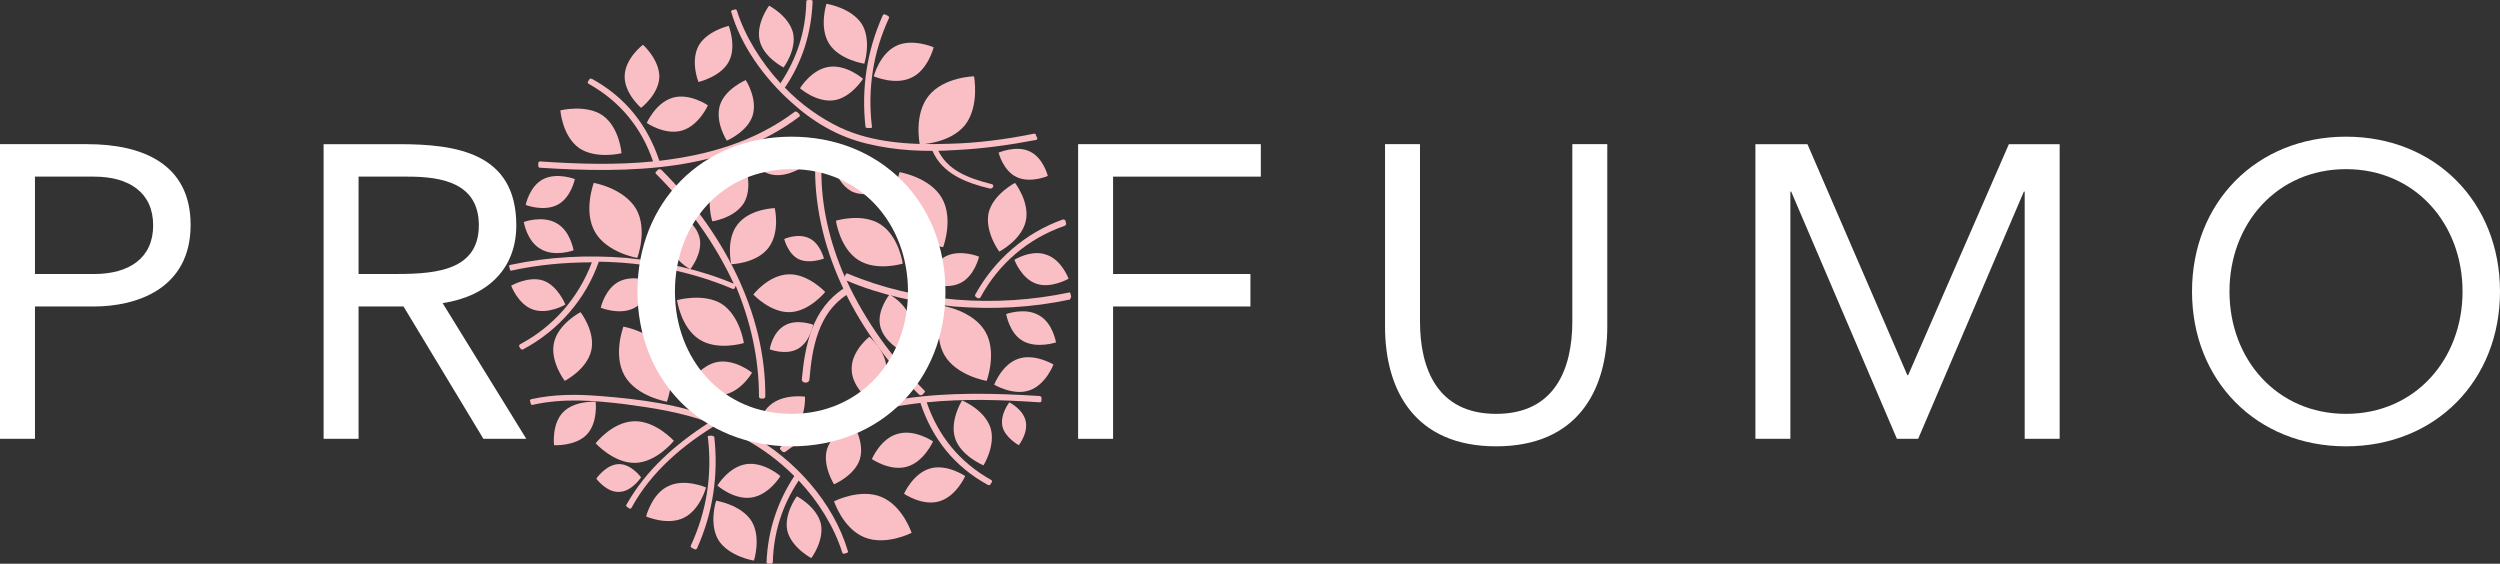 <?xml version="1.0" encoding="UTF-8" standalone="no"?>
<!-- Generator: Adobe Illustrator 21.1.0, SVG Export Plug-In . SVG Version: 6.00 Build 0)  -->

<svg
   xmlns:dc="http://purl.org/dc/elements/1.1/"
   xmlns:cc="http://creativecommons.org/ns#"
   xmlns:rdf="http://www.w3.org/1999/02/22-rdf-syntax-ns#"
   xmlns:svg="http://www.w3.org/2000/svg"
   xmlns:sodipodi="http://sodipodi.sourceforge.net/DTD/sodipodi-0.dtd"
   xmlns:inkscape="http://www.inkscape.org/namespaces/inkscape"
   xmlns="http://www.w3.org/2000/svg"
   version="1.1"
   id="Layer_1"
   x="0px"
   y="0px"
   viewBox="0 0 396.449 89.4"
   xml:space="preserve"
   inkscape:version="0.92.3 (2405546, 2018-03-11)"
   sodipodi:docname="Logo.svg"
   width="396.449"
   height="89.4"><rect x="0" y="0" width="396.449" height="89.4" fill="#333333" stroke="none"/><defs
     id="defs4920" /><sodipodi:namedview
     pagecolor="#ffffff"
     bordercolor="#666666"
     borderopacity="1"
     objecttolerance="10"
     gridtolerance="10"
     guidetolerance="10"
     inkscape:pageopacity="0"
     inkscape:pageshadow="2"
     inkscape:window-width="1366"
     inkscape:window-height="713"
     id="namedview4918"
     showgrid="false"
     inkscape:zoom="1.0935663"
     inkscape:cx="295.02167"
     inkscape:cy="61.256738"
     inkscape:window-x="1024"
     inkscape:window-y="0"
     inkscape:window-maximized="1"
     inkscape:current-layer="text4916" /><style
     type="text/css"
     id="style4668">
	.st0{fill:#F9BFC5;}
	.st1{fill:#FFFFFF;}
	.st2{font-family:'Avenir-Roman';}
	.st3{font-size:66px;}
	.st4{letter-spacing:2;}
</style><g
     id="g4672"
     transform="translate(-105.24,-16.9)"><g
       id="g4674"><g
         id="g4676"><g
           id="g4678"><path
             class="st0"
             d="m 236.7,23.8 c -1.6,-2.6 -0.4,-6.3 -0.4,-6.3 0,0 3.9,0.6 5.6,3.2 1.6,2.6 0.4,6.3 0.4,6.3 0,0 -4,-0.6 -5.6,-3.2 z"
             id="path4680"
             inkscape:connector-curvature="0"
             style="fill:#f9bfc5" /></g><g
           id="g4682"><path
             class="st0"
             d="m 225.7,23.3 c -0.6,-2.7 1.5,-5.5 1.5,-5.5 0,0 3.1,1.6 3.8,4.3 0.6,2.7 -1.5,5.5 -1.5,5.5 0,0 -3.2,-1.6 -3.8,-4.3 z"
             id="path4684"
             inkscape:connector-curvature="0"
             style="fill:#f9bfc5" /></g><g
           id="g4686"><path
             class="st0"
             d="m 258.3,36.7 c -2.4,3 -7.2,3.1 -7.2,3.1 0,0 -1,-4.7 1.4,-7.7 2.4,-3 7.2,-3.1 7.2,-3.1 0,0 0.9,4.7 -1.4,7.7 z"
             id="path4688"
             inkscape:connector-curvature="0"
             style="fill:#f9bfc5" /></g><g
           id="g4690"><path
             class="st0"
             d="m 248.1,52 c -1.9,-3.3 -0.2,-7.8 -0.2,-7.8 0,0 4.8,0.8 6.7,4.1 1.9,3.3 0.2,7.8 0.2,7.8 0,0 -4.8,-0.8 -6.7,-4.1 z"
             id="path4692"
             inkscape:connector-curvature="0"
             style="fill:#f9bfc5" /></g><g
           id="g4694"><path
             class="st0"
             d="m 262,50.7 c 0.7,-3 4.2,-4.8 4.2,-4.8 0,0 2.4,3.1 1.7,6.1 -0.7,3 -4.2,4.8 -4.2,4.8 0,0 -2.3,-3.1 -1.7,-6.1 z"
             id="path4696"
             inkscape:connector-curvature="0"
             style="fill:#f9bfc5" /></g><g
           id="g4698"><path
             class="st0"
             d="m 241.3,58.1 c -2.9,-1.9 -3.5,-6.2 -3.5,-6.2 0,0 4.2,-1.3 7.1,0.6 2.9,1.9 3.5,6.2 3.5,6.2 0,0 -4.2,1.3 -7.1,-0.6 z"
             id="path4700"
             inkscape:connector-curvature="0"
             style="fill:#f9bfc5" /></g><g
           id="g4702"><path
             class="st0"
             d="m 257.5,61.8 c -2.3,1.1 -5.2,-0.1 -5.2,-0.1 0,0 0.7,-3.1 3,-4.2 2.3,-1.1 5.2,0.1 5.2,0.1 0,0 -0.7,3.1 -3,4.2 z"
             id="path4704"
             inkscape:connector-curvature="0"
             style="fill:#f9bfc5" /></g><g
           id="g4706"><path
             class="st0"
             d="m 267.5,71 c -2.2,-1.2 -2.7,-4.3 -2.7,-4.3 0,0 3,-1.1 5.2,0.2 2.2,1.2 2.7,4.3 2.7,4.3 0,0 -3,1 -5.2,-0.2 z"
             id="path4708"
             inkscape:connector-curvature="0"
             style="fill:#f9bfc5" /></g><g
           id="g4710"><path
             class="st0"
             d="m 268.5,78.8 c -2.6,0.9 -5.6,-0.9 -5.6,-0.9 0,0 1.2,-3.2 3.8,-4.1 2.6,-0.9 5.6,0.9 5.6,0.9 0,0 -1.2,3.2 -3.8,4.1 z"
             id="path4712"
             inkscape:connector-curvature="0"
             style="fill:#f9bfc5" /></g><g
           id="g4714"><path
             class="st0"
             d="m 244.8,68.5 c -0.5,-2.4 1.5,-4.9 1.5,-4.9 0,0 2.8,1.5 3.3,4 0.5,2.4 -1.5,4.9 -1.5,4.9 0,0 -2.8,-1.5 -3.3,-4 z"
             id="path4716"
             inkscape:connector-curvature="0"
             style="fill:#f9bfc5" /></g><g
           id="g4718"><path
             class="st0"
             d="m 247.3,24.2 c 2.6,-1.3 6,0.2 6,0.2 0,0 -0.9,3.6 -3.5,4.8 -2.6,1.3 -6,-0.2 -6,-0.2 0,0 0.9,-3.5 3.5,-4.8 z"
             id="path4720"
             inkscape:connector-curvature="0"
             style="fill:#f9bfc5" /></g><g
           id="g4722"><path
             class="st0"
             d="m 271.2,57.3 c 2.4,0.8 3.5,3.8 3.5,3.8 0,0 -2.8,1.6 -5.1,0.8 -2.4,-0.8 -3.5,-3.8 -3.5,-3.8 0,0 2.7,-1.7 5.1,-0.8 z"
             id="path4724"
             inkscape:connector-curvature="0"
             style="fill:#f9bfc5" /></g><g
           id="g4726"><path
             class="st0"
             d="m 222.2,52.5 c 1.9,-2.5 5.9,-2.6 5.9,-2.6 0,0 0.9,3.8 -1,6.3 -1.9,2.5 -5.9,2.6 -5.9,2.6 0,0 -0.9,-3.9 1,-6.3 z"
             id="path4728"
             inkscape:connector-curvature="0"
             style="fill:#f9bfc5" /></g><g
           id="g4730"><path
             class="st0"
             d="m 219,74.3 c 2.8,-0.5 5.5,1.7 5.5,1.7 0,0 -1.7,3 -4.5,3.5 -2.8,0.5 -5.5,-1.7 -5.5,-1.7 0,0 1.8,-3 4.5,-3.5 z"
             id="path4732"
             inkscape:connector-curvature="0"
             style="fill:#f9bfc5" /></g><g
           id="g4734"><path
             class="st0"
             d="m 227.3,81.2 c 2.1,-1.9 5.6,-1.4 5.6,-1.4 0,0 0.2,3.5 -1.9,5.4 -2.1,1.9 -5.6,1.4 -5.6,1.4 0,0 -0.2,-3.6 1.9,-5.4 z"
             id="path4736"
             inkscape:connector-curvature="0"
             style="fill:#f9bfc5" /></g><g
           id="g4738"><path
             class="st0"
             d="m 240.3,75.3 c 0,-2.8 2.8,-5 2.8,-5 0,0 2.7,2.3 2.7,5 0,2.8 -2.8,5 -2.8,5 0,0 -2.8,-2.2 -2.7,-5 z"
             id="path4740"
             inkscape:connector-curvature="0"
             style="fill:#f9bfc5" /></g><g
           id="g4742"><path
             class="st0"
             d="m 229.7,68.5 c 1.9,-1.1 4.5,-0.1 4.5,-0.1 0,0 -0.5,2.7 -2.4,3.8 -1.9,1.1 -4.5,0.1 -4.5,0.1 0,0 0.4,-2.7 2.4,-3.8 z"
             id="path4744"
             inkscape:connector-curvature="0"
             style="fill:#f9bfc5" /></g><g
           id="g4746"><path
             class="st0"
             d="m 240.4,47.3 c -2.2,-1.1 -3,-4 -3,-4 0,0 2.8,-1.3 5.1,-0.2 2.2,1.1 3,4 3,4 0,0 -2.8,1.2 -5.1,0.2 z"
             id="path4748"
             inkscape:connector-curvature="0"
             style="fill:#f9bfc5" /></g><g
           id="g4750"><path
             class="st0"
             d="m 266.5,45 c -2.2,-1 -2.9,-3.9 -2.9,-3.9 0,0 2.8,-1.2 4.9,-0.2 2.2,1 2.9,3.9 2.9,3.9 0,0 -2.7,1.2 -4.9,0.2 z"
             id="path4752"
             inkscape:connector-curvature="0"
             style="fill:#f9bfc5" /></g><g
           id="g4754"><path
             class="st0"
             d="m 264.2,84.5 c -0.4,-1.9 1.1,-3.8 1.1,-3.8 0,0 2.2,1.1 2.6,3 0.4,1.9 -1.1,3.8 -1.1,3.8 0,0 -2.2,-1.2 -2.6,-3 z"
             id="path4756"
             inkscape:connector-curvature="0"
             style="fill:#f9bfc5" /></g><g
           id="g4758"><path
             class="st0"
             d="m 236.4,88.1 c 0.8,-2.6 4.1,-4 4.1,-4 0,0 1.9,2.9 1.1,5.6 -0.8,2.6 -4.1,4 -4.1,4 0,0 -1.9,-3 -1.1,-5.6 z"
             id="path4760"
             inkscape:connector-curvature="0"
             style="fill:#f9bfc5" /></g><g
           id="g4762"><path
             class="st0"
             d="m 256.7,86.4 c -0.9,-2.8 1.1,-6 1.1,-6 0,0 3.5,1.4 4.5,4.3 0.9,2.8 -1.1,6 -1.1,6 0,0 -3.6,-1.5 -4.5,-4.3 z"
             id="path4764"
             inkscape:connector-curvature="0"
             style="fill:#f9bfc5" /></g><g
           id="g4766"><path
             class="st0"
             d="m 252.7,91.2 c 2.7,-0.8 5.6,1.2 5.6,1.2 0,0 -1.4,3.2 -4.1,4 -2.7,0.8 -5.6,-1.2 -5.6,-1.2 0,0 1.4,-3.2 4.1,-4 z"
             id="path4768"
             inkscape:connector-curvature="0"
             style="fill:#f9bfc5" /></g><g
           id="g4770"><path
             class="st0"
             d="m 245,95.7 c 3.4,1.4 4.8,5.7 4.8,5.7 0,0 -4.1,2.1 -7.5,0.7 -3.4,-1.4 -4.8,-5.7 -4.8,-5.7 0,0 4.1,-2.1 7.5,-0.7 z"
             id="path4772"
             inkscape:connector-curvature="0"
             style="fill:#f9bfc5" /></g><g
           id="g4774"><path
             class="st0"
             d="m 223.6,90.5 c 2.8,-0.4 5.4,1.9 5.4,1.9 0,0 -1.8,3 -4.6,3.4 -2.8,0.4 -5.4,-1.9 -5.4,-1.9 0,0 1.8,-3 4.6,-3.4 z"
             id="path4776"
             inkscape:connector-curvature="0"
             style="fill:#f9bfc5" /></g><g
           id="g4778"><path
             class="st0"
             d="m 235.4,99.9 c 0.6,2.7 -1.5,5.5 -1.5,5.5 0,0 -3.1,-1.6 -3.8,-4.3 -0.6,-2.7 1.5,-5.5 1.5,-5.5 0,0 3.1,1.6 3.8,4.3 z"
             id="path4780"
             inkscape:connector-curvature="0"
             style="fill:#f9bfc5" /></g><g
           id="g4782"><path
             class="st0"
             d="m 247.6,85.7 c 2.7,-0.8 5.6,1.2 5.6,1.2 0,0 -1.4,3.2 -4.1,4 -2.7,0.8 -5.6,-1.2 -5.6,-1.2 0,0 1.4,-3.3 4.1,-4 z"
             id="path4784"
             inkscape:connector-curvature="0"
             style="fill:#f9bfc5" /></g><g
           id="g4786"><path
             class="st0"
             d="m 255,73.2 c -1.9,-3.3 -0.2,-7.8 -0.2,-7.8 0,0 4.8,0.8 6.7,4.1 1.9,3.3 0.2,7.8 0.2,7.8 0,0 -4.8,-0.8 -6.7,-4.1 z"
             id="path4788"
             inkscape:connector-curvature="0"
             style="fill:#f9bfc5" /></g><g
           id="g4790"><path
             class="st0"
             d="m 205.8,83.7 c 3.4,-0.1 6.3,3.1 6.3,3.1 0,0 -2.7,3.4 -6.1,3.5 -3.4,0.1 -6.3,-3.1 -6.3,-3.1 0,0 2.6,-3.4 6.1,-3.5 z"
             id="path4792"
             inkscape:connector-curvature="0"
             style="fill:#f9bfc5" /></g><g
           id="g4794"><path
             class="st0"
             d="m 194.5,82.3 c 1.8,-1.9 5.2,-1.7 5.2,-1.7 0,0 0.4,3.3 -1.4,5.2 -1.8,1.9 -5.2,1.7 -5.2,1.7 0,0 -0.4,-3.3 1.4,-5.2 z"
             id="path4796"
             inkscape:connector-curvature="0"
             style="fill:#f9bfc5" /></g><g
           id="g4798"><path
             class="st0"
             d="m 210.8,72.8 c 1.9,3.3 0.2,7.8 0.2,7.8 0,0 -4.8,-0.8 -6.7,-4.1 -1.9,-3.3 -0.2,-7.8 -0.2,-7.8 0,0 4.7,0.8 6.7,4.1 z"
             id="path4800"
             inkscape:connector-curvature="0"
             style="fill:#f9bfc5" /></g><g
           id="g4802"><path
             class="st0"
             d="m 199,72.5 c -0.7,3 -4.2,4.8 -4.2,4.8 0,0 -2.4,-3.1 -1.7,-6.1 0.7,-3 4.2,-4.8 4.2,-4.8 0,0 2.4,3.1 1.7,6.1 z"
             id="path4804"
             inkscape:connector-curvature="0"
             style="fill:#f9bfc5" /></g><g
           id="g4806"><path
             class="st0"
             d="m 219.7,65.1 c 2.9,1.9 3.5,6.2 3.5,6.2 0,0 -4.2,1.3 -7.1,-0.6 -2.9,-1.9 -3.5,-6.2 -3.5,-6.2 0,0 4.2,-1.2 7.1,0.6 z"
             id="path4808"
             inkscape:connector-curvature="0"
             style="fill:#f9bfc5" /></g><g
           id="g4810"><path
             class="st0"
             d="m 203.5,61.5 c 2.3,-1.1 5.2,0.1 5.2,0.1 0,0 -0.7,3.1 -3,4.2 -2.3,1.1 -5.2,-0.1 -5.2,-0.1 0,0 0.7,-3.1 3,-4.2 z"
             id="path4812"
             inkscape:connector-curvature="0"
             style="fill:#f9bfc5" /></g><g
           id="g4814"><path
             class="st0"
             d="m 193.5,52.3 c 2.2,1.2 2.7,4.3 2.7,4.3 0,0 -3,1.1 -5.2,-0.2 -2.2,-1.2 -2.7,-4.3 -2.7,-4.3 0,0 3,-1.1 5.2,0.2 z"
             id="path4816"
             inkscape:connector-curvature="0"
             style="fill:#f9bfc5" /></g><g
           id="g4818"><path
             class="st0"
             d="m 216.2,54.7 c 0.5,2.4 -1.5,4.9 -1.5,4.9 0,0 -2.8,-1.5 -3.3,-4 -0.5,-2.4 1.5,-4.9 1.5,-4.9 0,0 2.8,1.6 3.3,4 z"
             id="path4820"
             inkscape:connector-curvature="0"
             style="fill:#f9bfc5" /></g><g
           id="g4822"><path
             class="st0"
             d="m 213.7,99 c -2.6,1.3 -6,-0.2 -6,-0.2 0,0 0.9,-3.6 3.5,-4.8 2.6,-1.3 6,0.2 6,0.2 0,0 -0.9,3.5 -3.5,4.8 z"
             id="path4824"
             inkscape:connector-curvature="0"
             style="fill:#f9bfc5" /></g><g
           id="g4826"><path
             class="st0"
             d="m 203.4,94.9 c -2,0.1 -3.6,-2.1 -3.6,-2.1 0,0 1.5,-2.2 3.5,-2.3 2,-0.1 3.6,2.1 3.6,2.1 0,0 -1.5,2.3 -3.5,2.3 z"
             id="path4828"
             inkscape:connector-curvature="0"
             style="fill:#f9bfc5" /></g><g
           id="g4830"><path
             class="st0"
             d="m 189.8,66 c -2.4,-0.8 -3.5,-3.8 -3.5,-3.8 0,0 2.8,-1.6 5.1,-0.8 2.3,0.8 3.5,3.8 3.5,3.8 0,0 -2.7,1.6 -5.1,0.8 z"
             id="path4832"
             inkscape:connector-curvature="0"
             style="fill:#f9bfc5" /></g><g
           id="g4834"><path
             class="st0"
             d="m 230.5,66.4 c -3.1,0.1 -5.8,-2.8 -5.8,-2.8 0,0 2.4,-3.1 5.6,-3.2 3.1,-0.1 5.8,2.8 5.8,2.8 0,0 -2.5,3.1 -5.6,3.2 z"
             id="path4836"
             inkscape:connector-curvature="0"
             style="fill:#f9bfc5" /></g><g
           id="g4838"><path
             class="st0"
             d="m 227.7,44.6 c -2.7,-0.5 -4.3,-3.5 -4.3,-3.5 0,0 2.7,-2.1 5.4,-1.6 2.7,0.5 4.3,3.5 4.3,3.5 0,0 -2.7,2.1 -5.4,1.6 z"
             id="path4840"
             inkscape:connector-curvature="0"
             style="fill:#f9bfc5" /></g><g
           id="g4842"><path
             class="st0"
             d="m 224.4,99.5 c 1.6,2.6 0.4,6.3 0.4,6.3 0,0 -3.9,-0.6 -5.6,-3.2 -1.6,-2.6 -0.4,-6.3 -0.4,-6.3 0,0 3.9,0.6 5.6,3.2 z"
             id="path4844"
             inkscape:connector-curvature="0"
             style="fill:#f9bfc5" /></g><g
           id="g4846"><path
             class="st0"
             d="m 223.2,49.1 c -1.5,2.4 -5,2.9 -5,2.9 0,0 -1.1,-3.3 0.3,-5.7 1.5,-2.4 5,-2.9 5,-2.9 0,0 1.1,3.4 -0.3,5.7 z"
             id="path4848"
             inkscape:connector-curvature="0"
             style="fill:#f9bfc5" /></g><g
           id="g4850"><path
             class="st0"
             d="m 224.6,35.2 c -0.8,2.6 -4.1,4 -4.1,4 0,0 -1.9,-2.9 -1.1,-5.6 0.8,-2.6 4.1,-4 4.1,-4 0,0 1.9,2.9 1.1,5.6 z"
             id="path4852"
             inkscape:connector-curvature="0"
             style="fill:#f9bfc5" /></g><g
           id="g4854"><path
             class="st0"
             d="m 193.6,49.4 c -2.2,1.1 -5,0 -5,0 0,0 0.6,-3 2.8,-4.1 2.2,-1.1 5,0 5,0 0,0 -0.6,3 -2.8,4.1 z"
             id="path4856"
             inkscape:connector-curvature="0"
             style="fill:#f9bfc5" /></g><g
           id="g4858"><path
             class="st0"
             d="m 231.9,58 c -1.7,-0.8 -2.3,-3.2 -2.3,-3.2 0,0 2.2,-1 4,-0.1 1.7,0.8 2.3,3.2 2.3,3.2 0,0 -2.3,0.9 -4,0.1 z"
             id="path4860"
             inkscape:connector-curvature="0"
             style="fill:#f9bfc5" /></g><g
           id="g4862"><path
             class="st0"
             d="m 209.8,29.1 c -0.1,2.8 -2.9,4.9 -2.9,4.9 0,0 -2.7,-2.3 -2.6,-5.1 0.1,-2.8 2.9,-4.9 2.9,-4.9 0,0 2.6,2.3 2.6,5.1 z"
             id="path4864"
             inkscape:connector-curvature="0"
             style="fill:#f9bfc5" /></g><g
           id="g4866"><path
             class="st0"
             d="m 200.8,35.2 c 2.7,1.9 3,6 3,6 0,0 -4,1 -6.7,-0.8 -2.7,-1.9 -3,-6 -3,-6 0,0 4.1,-1 6.7,0.8 z"
             id="path4868"
             inkscape:connector-curvature="0"
             style="fill:#f9bfc5" /></g><g
           id="g4870"><path
             class="st0"
             d="m 220.8,26.7 c -1.3,2.4 -4.8,3.2 -4.8,3.2 0,0 -1.3,-3.2 0,-5.7 1.3,-2.4 4.8,-3.2 4.8,-3.2 0,0 1.3,3.3 0,5.7 z"
             id="path4872"
             inkscape:connector-curvature="0"
             style="fill:#f9bfc5" /></g><g
           id="g4874"><path
             class="st0"
             d="m 237.5,32.8 c -2.8,0.4 -5.4,-1.9 -5.4,-1.9 0,0 1.8,-3 4.6,-3.4 2.8,-0.4 5.4,1.9 5.4,1.9 0,0 -1.9,3 -4.6,3.4 z"
             id="path4876"
             inkscape:connector-curvature="0"
             style="fill:#f9bfc5" /></g><g
           id="g4878"><path
             class="st0"
             d="m 213.4,37.6 c -2.7,0.8 -5.6,-1.2 -5.6,-1.2 0,0 1.4,-3.2 4.1,-4 2.7,-0.8 5.6,1.2 5.6,1.2 0,0 -1.4,3.2 -4.1,4 z"
             id="path4880"
             inkscape:connector-curvature="0"
             style="fill:#f9bfc5" /></g><g
           id="g4882"><path
             class="st0"
             d="m 206.1,50 c 1.9,3.3 0.2,7.8 0.2,7.8 0,0 -4.8,-0.8 -6.7,-4.1 -1.9,-3.3 -0.2,-7.8 -0.2,-7.8 0,0 4.7,0.8 6.7,4.1 z"
             id="path4884"
             inkscape:connector-curvature="0"
             style="fill:#f9bfc5" /></g><g
           id="g4886"><path
             class="st0"
             d="m 275.1,63.9 c 0,-0.1 -0.1,-0.3 -0.1,-0.4 0,-0.2 -0.2,-0.3 -0.3,-0.2 -11.5,2.4 -24.1,1.6 -35,-3 -0.2,-0.1 -0.3,0 -0.4,0.2 0,0.1 -0.1,0.2 -0.1,0.3 -2.4,-5.5 -3.8,-11.3 -3.7,-17.3 0,-0.1 -0.1,-0.3 -0.3,-0.3 -0.1,0 -0.3,0 -0.4,0 -0.1,0 -0.3,0.1 -0.3,0.3 -0.1,13.6 7,26.5 16.5,36 0,0 0,0 0.1,0 0.1,0.1 0.2,0.1 0.4,0 0.1,-0.1 0.2,-0.2 0.3,-0.3 0.1,-0.1 0.2,-0.3 0,-0.4 -5,-5 -9.3,-10.9 -12.3,-17.4 5.4,2.3 11.2,3.5 17,4.1 6.2,0.5 12.3,0.2 18.4,-1.1 0.1,-0.2 0.2,-0.3 0.2,-0.5 z"
             id="path4888"
             inkscape:connector-curvature="0"
             style="fill:#f9bfc5" /><path
             class="st0"
             d="m 259.9,63.6 c -0.1,0.1 0,0.3 0.1,0.4 0.1,0.1 0.2,0.1 0.3,0.2 0.1,0 0.1,0 0.1,0 0.1,0 0.2,0 0.3,-0.1 2.9,-5.4 7.6,-9.4 13.4,-11.4 0.1,-0.1 0.3,-0.2 0.2,-0.4 0,-0.1 -0.1,-0.2 -0.1,-0.4 0,-0.1 -0.2,-0.2 -0.4,-0.2 -5.9,2.1 -10.8,6.3 -13.9,11.9 z"
             id="path4890"
             inkscape:connector-curvature="0"
             style="fill:#f9bfc5" /><path
             class="st0"
             d="m 242.8,37.2 c 0.1,0 0.1,0 0,0 0.2,0 0.4,0 0.5,0 0.2,0 0.3,-0.2 0.2,-0.3 -0.7,-5.9 0.2,-11.7 2.7,-17.1 0.1,-0.2 0,-0.3 -0.2,-0.4 -0.1,-0.1 -0.2,-0.1 -0.4,-0.2 -0.2,-0.1 -0.3,0 -0.4,0.2 -2.5,5.6 -3.4,11.6 -2.7,17.7 0.1,0 0.2,0.1 0.3,0.1 z"
             id="path4892"
             inkscape:connector-curvature="0"
             style="fill:#f9bfc5" /><path
             class="st0"
             d="M 270.1,79.7 C 256,78.8 240.7,79 229,87.8 c -0.1,0.1 -0.1,0.3 0,0.4 0.1,0.1 0.2,0.2 0.3,0.3 0.1,0.1 0.2,0.1 0.3,0.1 0,0 0.1,0 0.1,0 6.4,-4.8 13.8,-6.9 21.5,-7.8 1.9,5.7 5.4,10.1 10.7,13 0,0 0,0 0.1,0 0.1,0.1 0.3,0 0.3,-0.1 0.1,-0.1 0.1,-0.2 0.2,-0.3 0.1,-0.1 0.1,-0.3 -0.1,-0.4 -5,-2.8 -8.4,-7 -10.2,-12.3 5.9,-0.6 12,-0.4 17.9,0 0.2,0 0.3,-0.1 0.3,-0.3 0,-0.1 0,-0.3 0,-0.4 0,-0.1 -0.1,-0.3 -0.3,-0.3 z"
             id="path4894"
             inkscape:connector-curvature="0"
             style="fill:#f9bfc5" /><path
             class="st0"
             d="m 224.2,85.8 c -0.1,0 -0.2,-0.1 -0.3,-0.1 -0.1,-0.1 -0.3,-0.1 -0.4,0.1 -0.1,0.1 -0.2,0.2 -0.3,0.3 -0.1,0.1 -0.1,0.3 0.1,0.4 2.8,1.5 5.5,3.5 7.9,5.9 -2.7,4.1 -4.2,8.7 -4.4,13.6 0,0 0,0.1 0,0.1 0,0.1 0.1,0.2 0.3,0.2 0.1,0 0.3,0 0.4,0 0.2,0 0.3,-0.1 0.3,-0.3 0.1,-4.6 1.5,-9 4.1,-12.9 3.1,3.3 5.6,7.3 6.9,11.4 0,0.1 0.2,0.3 0.3,0.2 0.1,0 0.3,-0.1 0.4,-0.1 0.1,0 0.3,-0.2 0.2,-0.3 -2.3,-7.8 -8.5,-14.6 -15.5,-18.5 z m 15.2,18.5 v 0 c 0,0 0,0 0,0 0,0 0,0 0,0 z"
             id="path4896"
             inkscape:connector-curvature="0"
             style="fill:#f9bfc5" /><path
             class="st0"
             d="m 225.6,79.8 c 0,0.1 0.1,0.3 0.3,0.3 0.1,0 0.3,0 0.4,0 0.1,0 0.3,-0.1 0.3,-0.3 0.1,-13.6 -7,-26.5 -16.5,-36 0,0 0,0 -0.1,0 -0.1,-0.1 -0.2,-0.1 -0.4,0 -0.1,0.1 -0.2,0.2 -0.3,0.3 -0.1,0.1 -0.2,0.3 0,0.4 5,5 9.3,10.9 12.3,17.4 -5.4,-2.3 -11.2,-3.5 -17,-4.1 -6.2,-0.5 -12.3,-0.2 -18.4,1.1 -0.2,0 -0.3,0.2 -0.2,0.3 0,0.1 0.1,0.3 0.1,0.4 0,0.2 0.2,0.3 0.3,0.2 4.1,-0.9 8.4,-1.3 12.7,-1.3 -2.1,5.6 -6.1,10.2 -11.4,13 -0.1,0.1 -0.2,0.2 -0.1,0.4 0.1,0.1 0.1,0.2 0.2,0.3 0.1,0.1 0.2,0.2 0.4,0.1 5.6,-3 9.9,-7.9 12,-13.9 0,0 0,0 0,0 7.3,0.1 14.6,1.5 21.2,4.3 0.2,0.1 0.3,0 0.4,-0.2 0,-0.1 0.1,-0.2 0.1,-0.3 2.4,5.7 3.7,11.6 3.7,17.6 z"
             id="path4898"
             inkscape:connector-curvature="0"
             style="fill:#f9bfc5" /><path
             class="st0"
             d="m 218.2,86 c 0,0 -0.1,0 0,0 -0.2,0 -0.4,0 -0.5,0 -0.2,0 -0.3,0.2 -0.2,0.3 0.7,5.9 -0.2,11.7 -2.7,17.1 -0.1,0.2 0,0.3 0.2,0.4 0.1,0.1 0.2,0.1 0.4,0.2 0.2,0.1 0.3,0 0.4,-0.2 2.5,-5.6 3.4,-11.6 2.7,-17.7 -0.1,0 -0.2,0 -0.3,-0.1 z"
             id="path4900"
             inkscape:connector-curvature="0"
             style="fill:#f9bfc5" /><path
             class="st0"
             d="m 190.9,43.5 c 14.1,0.9 29.4,0.7 41.1,-8.1 0.1,-0.1 0.1,-0.3 0,-0.4 -0.1,-0.1 -0.2,-0.2 -0.3,-0.3 -0.1,-0.1 -0.2,-0.1 -0.3,-0.1 0,0 -0.1,0 -0.1,0 -6.4,4.8 -13.8,6.9 -21.5,7.8 -1.9,-5.7 -5.4,-10.1 -10.7,-13 0,0 0,0 -0.1,0 -0.1,-0.1 -0.3,0 -0.3,0.1 -0.1,0.1 -0.1,0.2 -0.2,0.3 -0.1,0.1 -0.1,0.3 0.1,0.4 5,2.8 8.4,7 10.2,12.3 -5.9,0.6 -12,0.4 -17.9,0 -0.2,0 -0.3,0.1 -0.3,0.3 0,0.1 0,0.3 0,0.4 0,0.2 0.1,0.3 0.3,0.3 z"
             id="path4902"
             inkscape:connector-curvature="0"
             style="fill:#f9bfc5" /><path
             class="st0"
             d="m 230.6,33 c 3.5,3.2 7.5,5.6 12.2,6.7 4.5,1.1 9.3,1.3 13.9,1 4.3,-0.2 8.6,-0.8 12.8,-1.6 0.2,0 0.3,-0.2 0.2,-0.4 -0.1,-0.1 -0.1,-0.2 -0.2,-0.4 0,0 0,0 0,-0.1 -0.1,-0.1 -0.1,-0.1 -0.3,-0.1 -4.4,0.9 -9,1.5 -13.5,1.6 -5.8,0.2 -12,-0.1 -17.3,-2.6 -3.1,-1.5 -6.1,-3.6 -8.7,-6.3 0,0 0,0 0,0 2.8,-4.1 4.2,-8.7 4.4,-13.6 0,0 0,-0.1 0,-0.1 0,-0.1 -0.1,-0.2 -0.3,-0.2 -0.1,0 -0.3,0 -0.4,0 -0.2,0 -0.3,0.1 -0.3,0.3 -0.1,4.7 -1.5,9 -4.1,12.9 -3.1,-3.4 -5.6,-7.4 -6.9,-11.5 0,-0.1 -0.2,-0.3 -0.3,-0.2 -0.1,0 -0.3,0.1 -0.4,0.1 -0.1,0 -0.3,0.2 -0.2,0.3 1.6,5.5 5.3,10.5 9.4,14.2 z"
             id="path4904"
             inkscape:connector-curvature="0"
             style="fill:#f9bfc5" /><path
             class="st0"
             d="m 219.2,83.7 c 0,-0.1 -0.1,-0.2 -0.2,-0.3 -5.9,-2.4 -12.3,-3.2 -18.6,-3.7 -3.7,-0.3 -7.3,-0.3 -10.9,0.5 -0.1,0 -0.3,0.2 -0.2,0.3 0,0.1 0.1,0.3 0.1,0.4 0,0.1 0.2,0.3 0.3,0.2 4.9,-1.1 9.8,-0.7 14.7,-0.1 4.5,0.6 9,1.3 13.3,2.9 -5.3,3.4 -10,7.5 -13.1,13 -0.1,0.1 -0.1,0.3 0.1,0.4 0.1,0.1 0.2,0.1 0.3,0.2 0.1,0.1 0.3,0.1 0.4,-0.1 3.1,-5.7 8.2,-10 13.7,-13.3 0.3,0 0.3,-0.3 0.1,-0.4 z"
             id="path4906"
             inkscape:connector-curvature="0"
             style="fill:#f9bfc5" /></g><g
           id="g4908"><path
             class="st0"
             d="m 239.1,62.6 c -5,3.2 -6.2,8.9 -6.7,14.4 -0.1,0.7 1.1,0.8 1.2,0.1 0.4,-5 1.4,-10.6 6,-13.5 0.7,-0.4 0.2,-1.4 -0.5,-1 z"
             id="path4910"
             inkscape:connector-curvature="0"
             style="fill:#f9bfc5" /></g><g
           id="g4912"><path
             class="st0"
             d="m 253.1,40.8 c 1.6,3.7 5.4,5.1 9.1,6 0.5,0.1 0.8,-0.6 0.3,-0.7 -3.5,-0.9 -7.1,-2.1 -8.6,-5.6 -0.3,-0.5 -1,-0.1 -0.8,0.3 z"
             id="path4914"
             inkscape:connector-curvature="0"
             style="fill:#f9bfc5" /></g></g></g></g><g
     style="font-size:66px;font-family:Avenir-Roman;letter-spacing:12.13px;fill:#ffffff"
     id="text4916"
     transform="translate(-10.836,-18.193)"><path
       d="m 10.836,87.783 h 5.544 v -20.988 h 9.372 c 6.6,0 15.312,-2.706 15.312,-12.936 0,-9.768 -7.788,-12.804 -16.368,-12.804 h -13.86 z m 5.544,-41.58 h 9.372 c 5.544,0 9.372,2.508 9.372,7.722 0,5.214 -3.828,7.722 -9.372,7.722 h -9.372 z"
       style="font-style:normal;font-variant:normal;font-weight:500;font-stretch:normal;line-height:124%;font-family:Avenir;-inkscape-font-specification:'Avenir Medium';letter-spacing:12.13px;opacity:1"
       id="path4927"
       inkscape:connector-curvature="0" /><path
       d="m 62.153,87.783 h 5.544 v -20.988 h 7.128 l 12.672,20.988 h 6.798 l -13.266,-21.516 c 7.26,-1.122 11.682,-5.544 11.682,-12.342 0,-11.55 -9.57,-12.87 -18.612,-12.87 h -11.946 z m 5.544,-41.58 h 7.788 c 5.412,0 11.286,0.99 11.286,7.722 0,7.722 -7.986,7.722 -14.124,7.722 h -4.95 z"
       style="font-style:normal;font-variant:normal;font-weight:500;font-stretch:normal;line-height:124%;font-family:Avenir;-inkscape-font-specification:'Avenir Medium';letter-spacing:12.13px;opacity:1"
       id="path4929"
       inkscape:connector-curvature="0" /><path
       d="m 136.345,88.971 c 14.19,0 24.42,-10.428 24.42,-24.552 0,-14.124 -10.23,-24.552 -24.42,-24.552 -14.19,0 -24.42,10.428 -24.42,24.552 0,14.124 10.23,24.552 24.42,24.552 z m 0,-5.148 c -10.956,0 -18.48,-8.646 -18.48,-19.404 0,-10.758 7.524,-19.404 18.48,-19.404 10.956,0 18.48,8.646 18.48,19.404 0,10.758 -7.524,19.404 -18.48,19.404 z"
       style="font-style:normal;font-variant:normal;font-weight:500;font-stretch:normal;line-height:124%;font-family:Avenir;-inkscape-font-specification:'Avenir Medium';letter-spacing:12.13px;opacity:1"
       id="path4931"
       inkscape:connector-curvature="0" /><path
       d="m 181.804,87.783 h 5.544 v -20.988 h 21.78 v -5.148 h -21.78 v -15.444 h 23.43 v -5.148 h -28.974 z"
       style="font-style:normal;font-variant:normal;font-weight:500;font-stretch:normal;line-height:124%;font-family:Avenir;-inkscape-font-specification:'Avenir Medium';letter-spacing:12.13px;opacity:1"
       id="path4933"
       inkscape:connector-curvature="0" /><path
       d="m 265.718,41.055 h -5.544 v 28.116 c 0,7.524 -2.772,14.652 -12.078,14.652 -9.306,0 -12.078,-7.128 -12.078,-14.652 v -28.116 h -5.544 v 28.908 c 0,10.164 4.752,19.008 17.622,19.008 12.87,0 17.622,-8.844 17.622,-19.008 z"
       style="font-style:normal;font-variant:normal;font-weight:500;font-stretch:normal;line-height:124%;font-family:Avenir;-inkscape-font-specification:'Avenir Medium';letter-spacing:12.13px;opacity:1"
       id="path4935"
       inkscape:connector-curvature="0" /><path
       d="m 289.208,87.783 h 5.544 v -39.204 h 0.132 l 16.764,39.204 h 3.366 l 16.764,-39.204 h 0.132 v 39.204 h 5.544 v -46.728 h -8.052 l -15.972,36.63 h -0.132 l -15.84,-36.63 h -8.25 z"
       style="font-style:normal;font-variant:normal;font-weight:500;font-stretch:normal;line-height:124%;font-family:Avenir;-inkscape-font-specification:'Avenir Medium';letter-spacing:12.13px;opacity:1"
       id="path4937"
       inkscape:connector-curvature="0" /><path
       d="m 382.865,88.971 c 14.19,0 24.42,-10.428 24.42,-24.552 0,-14.124 -10.23,-24.552 -24.42,-24.552 -14.19,0 -24.42,10.428 -24.42,24.552 0,14.124 10.23,24.552 24.42,24.552 z m 0,-5.148 c -10.956,0 -18.48,-8.646 -18.48,-19.404 0,-10.758 7.524,-19.404 18.48,-19.404 10.956,0 18.48,8.646 18.48,19.404 0,10.758 -7.524,19.404 -18.48,19.404 z"
       style="font-style:normal;font-variant:normal;font-weight:500;font-stretch:normal;line-height:124%;font-family:Avenir;-inkscape-font-specification:'Avenir Medium';letter-spacing:12.13px;opacity:1"
       id="path4939"
       inkscape:connector-curvature="0" /></g></svg>